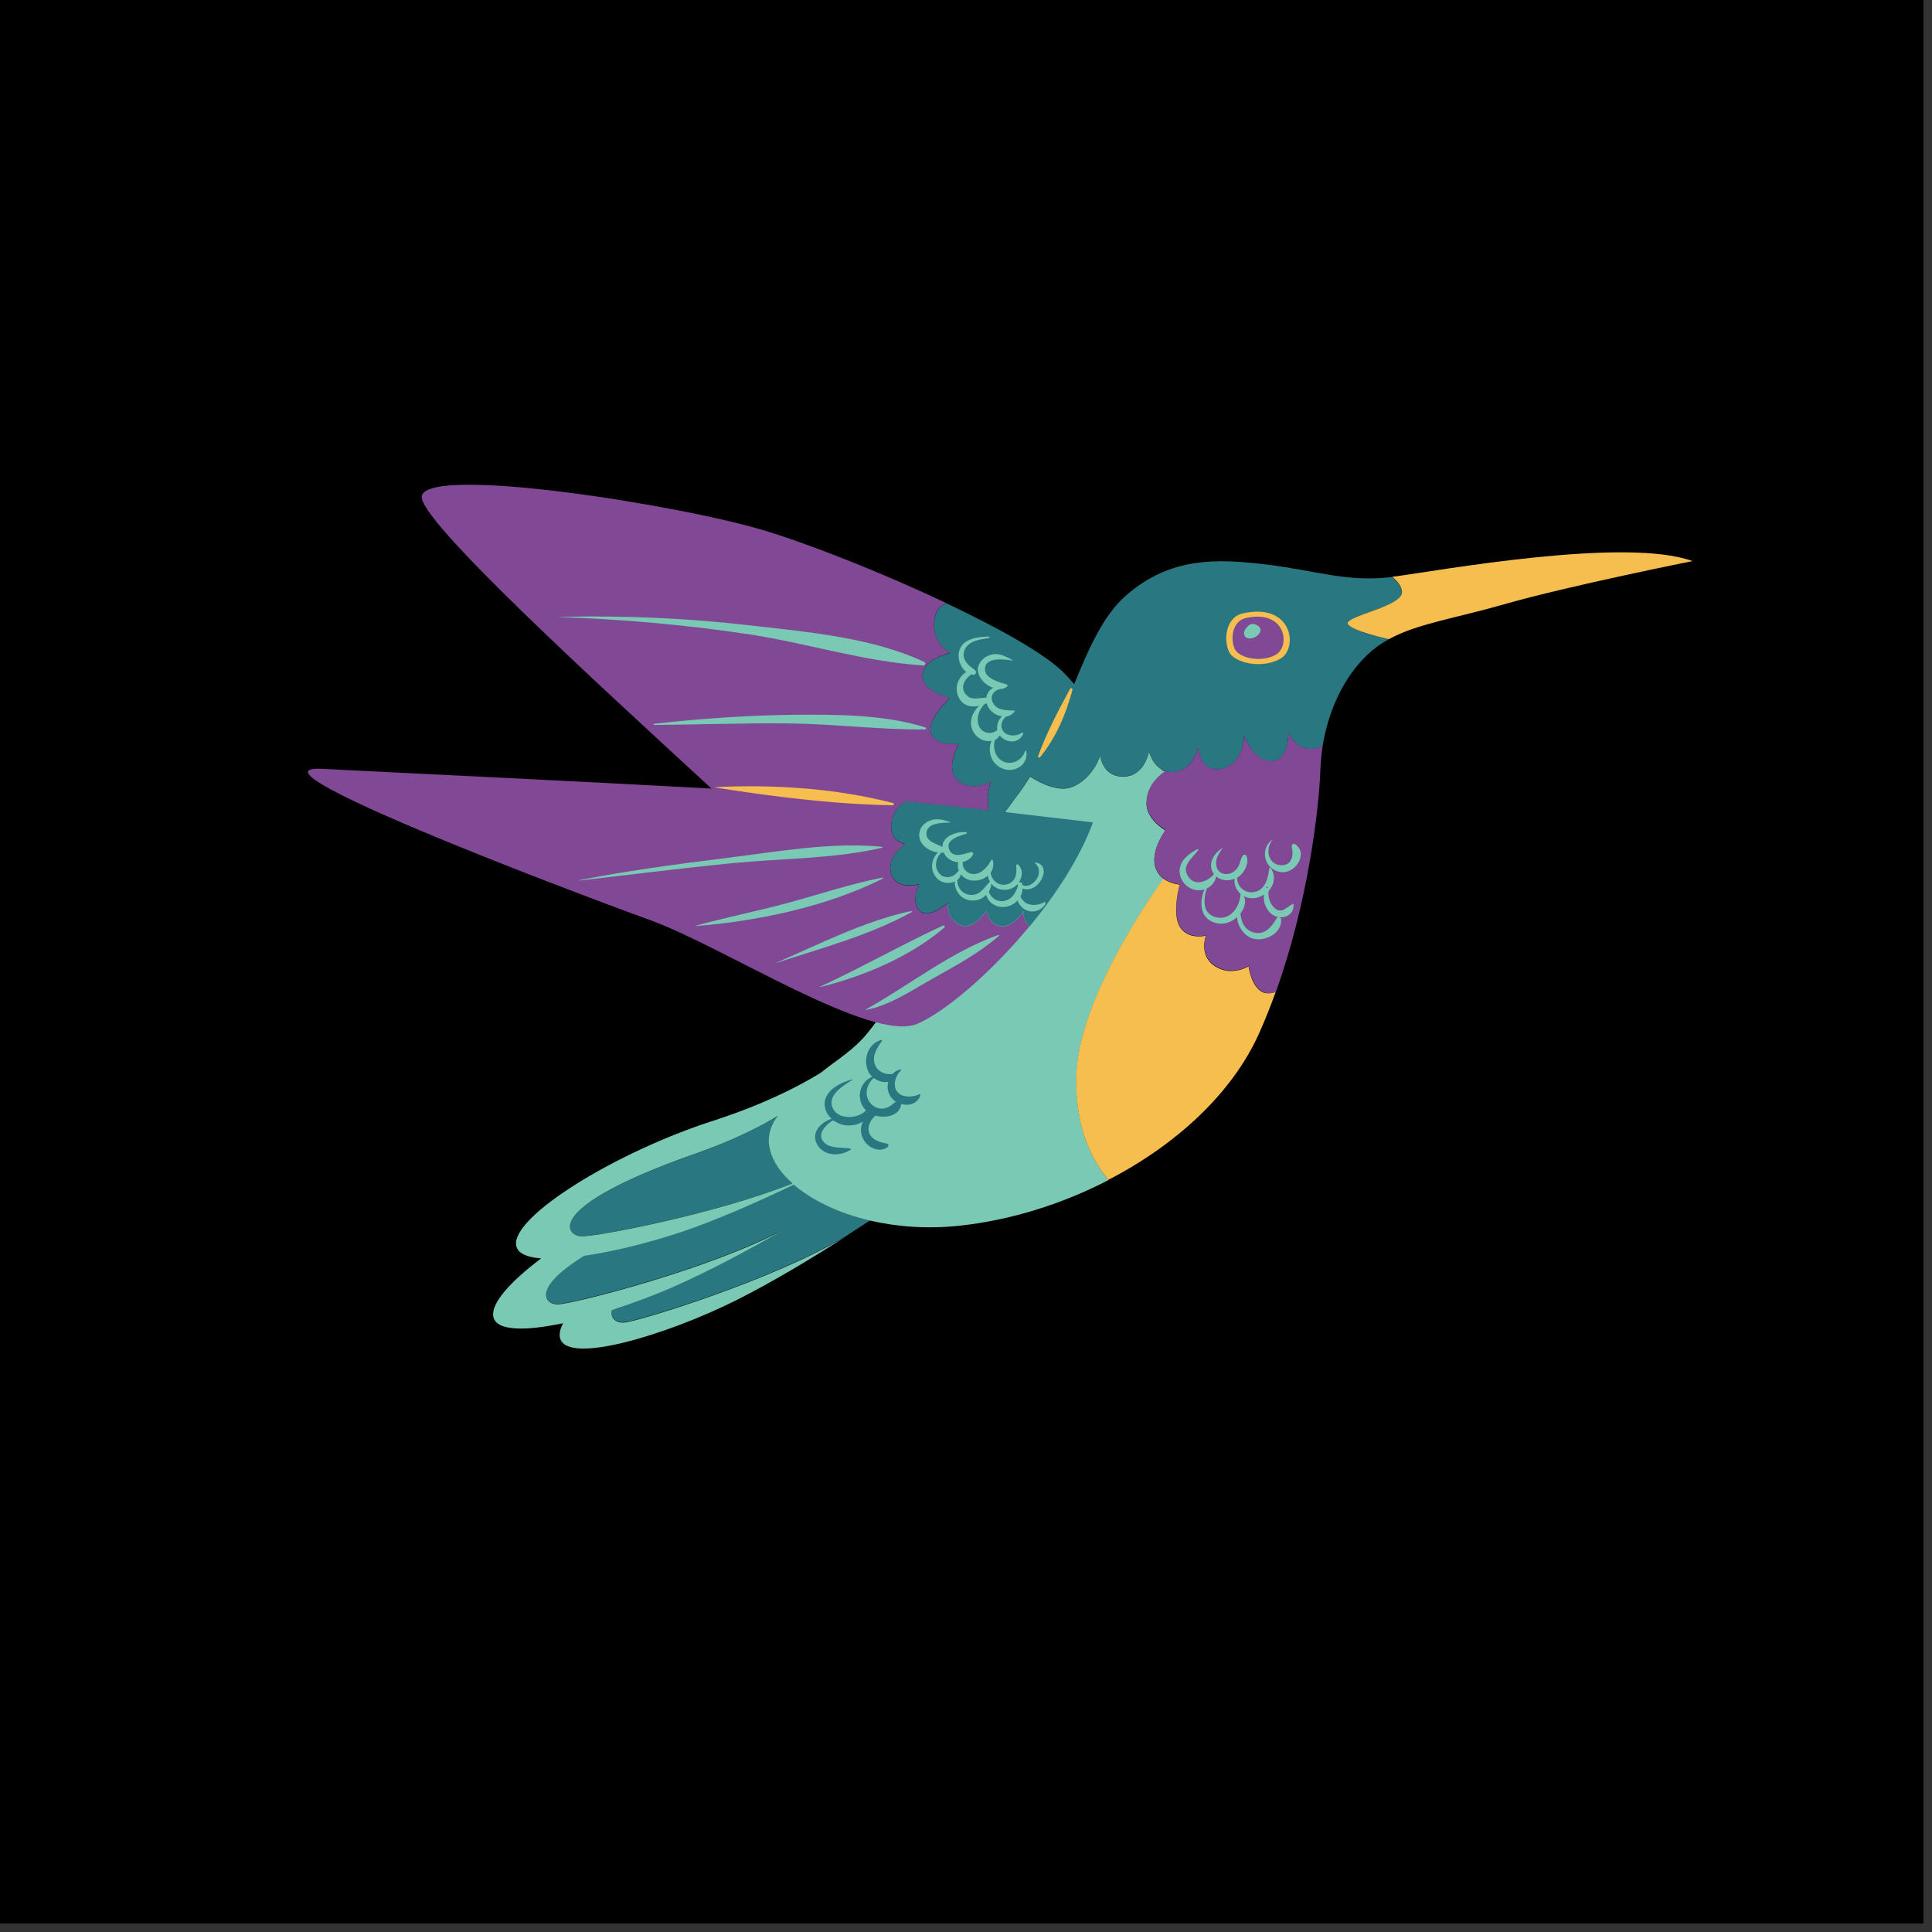 <svg xmlns="http://www.w3.org/2000/svg" width="112.5" viewBox="0 0 112.5 112.5" height="112.5" version="1.0"><rect x="0" y="0" width="112.5" height="112.5" fill="#333333" stroke="none"/><defs><clipPath id="a"><path d="M 0 0 L 112.004 0 L 112.004 112.004 L 0 112.004 Z M 0 0"/></clipPath><clipPath id="b"><path d="M 41 32 L 98.555 32 L 98.555 69 L 41 69 Z M 41 32"/></clipPath></defs><g clip-path="url(#a)"><path fill="#FFF" d="M 0 0 L 112.5 0 L 112.5 112.5 L 0 112.5 Z M 0 0"/><path d="M 0 0 L 112.5 0 L 112.5 112.5 L 0 112.5 Z M 0 0"/></g><path fill="#297881" d="M 78.48 36.242 C 78.332 36.555 79.891 36.996 80.875 37.219 C 80.434 37.457 80.02 37.75 79.637 38.113 C 78.211 39.469 77.355 41.402 77.023 43.402 C 76.883 43.492 76.723 43.562 76.551 43.594 C 75.445 43.805 75.016 42.617 75.016 42.617 C 75.016 42.617 75.113 44.297 74.039 44.328 C 72.973 44.359 72.441 42.828 72.441 42.828 C 72.441 42.828 72.48 44.398 71.195 44.758 C 69.906 45.121 69.738 43.504 69.738 43.504 C 69.738 43.504 69.574 44.758 68.43 44.949 C 68.148 44.992 67.918 44.941 67.715 44.84 C 67.707 44.832 67.688 44.82 67.676 44.82 C 67.645 44.801 67.617 44.781 67.586 44.758 C 67.574 44.75 67.555 44.738 67.547 44.73 C 67.516 44.711 67.496 44.688 67.465 44.668 C 67.453 44.66 67.445 44.648 67.426 44.641 C 67.395 44.609 67.363 44.578 67.344 44.559 C 67.332 44.547 67.332 44.547 67.324 44.539 C 67.293 44.5 67.262 44.469 67.234 44.43 C 67.223 44.418 67.223 44.406 67.215 44.398 C 67.191 44.367 67.172 44.348 67.152 44.316 C 67.145 44.309 67.133 44.285 67.133 44.277 C 67.121 44.258 67.102 44.227 67.094 44.207 C 67.082 44.195 67.082 44.176 67.074 44.168 C 67.062 44.137 67.043 44.117 67.031 44.086 C 67.031 44.074 67.023 44.066 67.023 44.055 C 67.004 44.027 66.992 43.996 66.98 43.965 C 66.98 43.957 66.98 43.957 66.973 43.945 C 66.961 43.926 66.953 43.906 66.941 43.887 C 66.941 43.875 66.934 43.863 66.934 43.863 C 66.922 43.844 66.922 43.836 66.922 43.824 C 66.922 43.816 66.922 43.816 66.91 43.805 C 66.91 43.793 66.902 43.785 66.902 43.773 C 66.902 43.773 66.902 43.766 66.902 43.766 C 66.902 43.754 66.902 43.754 66.902 43.754 C 66.902 43.754 66.66 45.203 65.414 45.211 C 64.168 45.223 64.066 43.984 64.066 43.984 C 64.066 43.984 63.664 45.312 62.438 45.816 C 61.676 46.129 60.648 45.633 59.984 45.211 C 59.715 45.645 59.434 46.066 59.109 46.48 C 58.91 46.75 58.699 47.023 58.5 47.312 C 58.207 47.285 57.914 47.254 57.625 47.215 C 57.352 46.52 57.695 45.504 57.695 45.504 C 57.695 45.504 56.688 46.156 55.824 45.504 C 54.961 44.852 55.824 43.312 55.824 43.312 C 55.824 43.312 54.375 43.492 54.195 42.656 C 54.016 41.832 55.32 40.648 55.32 40.648 C 55.32 40.648 53.602 40.234 53.723 39.277 C 53.844 38.332 55.32 38.031 55.32 38.031 C 55.32 38.031 54.137 37.438 54.438 35.922 C 54.508 35.539 54.77 35.285 55.102 35.125 C 58.105 36.543 60.738 38.012 61.867 39.098 C 62.055 39.289 62.297 39.539 62.551 39.832 C 63.422 37.719 64.238 35.828 65.594 34.652 C 68.168 32.43 70.832 32.52 73.766 32.875 C 76.664 33.227 78.441 33.918 81.055 33.598 C 81.355 33.848 81.609 34.152 81.629 34.473 C 81.68 35.266 78.703 35.801 78.48 36.242 Z M 40.453 71.449 C 38.484 72.172 36.043 72.816 34.012 73.109 C 30.812 75.098 31.801 75.973 32.512 75.934 C 33.457 75.883 41.34 73.883 45.672 71.57 C 43.711 72.695 41.328 73.984 39.047 74.988 C 38 75.441 36.816 75.895 35.629 76.266 C 35.508 76.809 35.98 77.031 36.352 76.988 C 37.297 76.891 45.066 74.496 49.27 71.973 C 49.773 71.648 50.234 71.348 50.668 71.059 C 48.797 70.625 47.25 69.859 46.203 68.965 C 44.414 69.828 42.395 70.734 40.453 71.449 Z M 33.871 71.992 C 34.746 71.992 41.59 70.715 46.152 68.914 C 44.785 67.707 44.324 66.262 45.258 65.031 C 45.281 65.012 45.289 64.992 45.309 64.973 C 44.062 65.719 42.484 66.473 40.473 67.184 C 31.59 70.312 32.926 71.992 33.871 71.992 Z M 33.871 71.992"/><path fill="#7AC9B4" d="M 67.586 44.77 C 67.574 44.758 67.555 44.75 67.547 44.738 C 67.516 44.719 67.496 44.699 67.465 44.68 C 67.453 44.668 67.445 44.66 67.426 44.648 C 67.395 44.617 67.363 44.59 67.344 44.57 C 67.332 44.559 67.332 44.559 67.324 44.547 C 67.293 44.508 67.262 44.477 67.234 44.438 C 67.223 44.43 67.223 44.418 67.215 44.406 C 67.191 44.379 67.172 44.359 67.152 44.328 C 67.145 44.316 67.133 44.297 67.133 44.285 C 67.113 44.266 67.102 44.238 67.094 44.215 C 67.082 44.207 67.082 44.188 67.074 44.176 C 67.062 44.145 67.043 44.125 67.031 44.098 C 67.031 44.086 67.023 44.074 67.023 44.066 C 67.004 44.035 66.992 44.004 66.98 43.977 C 66.98 43.965 66.98 43.965 66.973 43.957 C 66.961 43.934 66.953 43.914 66.941 43.895 C 66.941 43.887 66.934 43.875 66.934 43.875 C 66.922 43.855 66.922 43.844 66.922 43.836 C 66.922 43.824 66.922 43.824 66.91 43.816 C 66.91 43.805 66.902 43.793 66.902 43.785 C 66.902 43.785 66.902 43.773 66.902 43.773 C 66.902 43.766 66.902 43.766 66.902 43.766 C 66.902 43.766 66.66 45.211 65.414 45.223 C 64.168 45.23 64.066 43.996 64.066 43.996 C 64.066 43.996 63.664 45.324 62.438 45.824 C 61.676 46.137 60.648 45.645 59.984 45.223 C 59.715 45.656 59.434 46.078 59.109 46.488 C 58.801 46.902 58.488 47.324 58.188 47.777 C 57.512 48.762 56.848 49.828 56.195 50.914 C 54.117 54.402 52.176 58.145 50.496 60.176 C 49.684 61.16 48.797 61.664 47.773 62.48 C 46.465 63.285 44.426 64.32 41.551 65.254 C 35.852 67.086 29.879 70.785 30.051 72.477 C 30.102 72.969 30.652 73.207 31.508 73.277 C 29.719 74.625 28.594 75.883 28.723 76.648 C 28.863 77.523 30.594 77.512 32.785 77.051 C 32.625 77.371 32.555 77.652 32.605 77.887 C 32.957 79.543 38.926 77.684 42.828 75.734 C 45.059 74.617 47.371 73.207 49.27 71.992 C 45.066 74.516 37.297 76.91 36.352 77.012 C 35.973 77.051 35.508 76.828 35.629 76.285 C 36.816 75.902 38 75.461 39.047 75.008 C 41.328 74.012 43.711 72.715 45.672 71.59 C 41.348 73.902 33.469 75.902 32.512 75.953 C 31.809 75.996 30.824 75.109 34.012 73.129 C 36.031 72.836 38.473 72.191 40.453 71.469 C 42.395 70.754 44.414 69.852 46.215 68.984 C 47.258 69.879 48.816 70.645 50.676 71.078 C 52.246 71.438 54.023 71.578 55.926 71.367 C 58.859 71.047 61.855 70.113 64.551 68.715 C 63.766 67.797 62.59 65.879 62.68 62.66 C 62.809 57.863 67.758 51.176 67.758 51.176 C 67.555 51.023 67.375 50.805 67.273 50.492 C 66.992 49.516 67.867 48.359 67.867 48.359 C 67.867 48.359 66.762 47.738 66.762 46.801 C 66.762 45.555 67.867 44.93 67.867 44.93 C 67.816 44.91 67.766 44.891 67.727 44.871 C 67.715 44.859 67.695 44.852 67.688 44.852 C 67.645 44.809 67.617 44.789 67.586 44.77 Z M 33.871 71.992 C 32.926 71.98 31.59 70.312 40.465 67.184 C 42.477 66.48 44.055 65.727 45.301 64.973 C 45.281 64.992 45.27 65.012 45.25 65.031 C 44.324 66.262 44.777 67.707 46.145 68.914 C 41.602 70.715 34.746 72.004 33.871 71.992 Z M 33.871 71.992"/><path fill="#814895" d="M 76.883 44.871 C 76.805 47.031 76.191 52.484 74.289 57.773 C 74.008 57.852 73.727 57.875 73.516 57.754 C 72.863 57.402 72.711 56.242 72.711 56.242 C 72.711 56.242 71.738 56.867 70.762 56.242 C 69.785 55.621 70.23 54.465 70.23 54.465 C 70.23 54.465 69.164 54.734 68.699 53.93 C 68.238 53.125 68.699 51.488 68.699 51.488 C 68.699 51.488 67.566 51.438 67.273 50.461 C 66.992 49.484 67.867 48.328 67.867 48.328 C 67.867 48.328 66.762 47.707 66.762 46.77 C 66.762 45.523 67.867 44.902 67.867 44.902 C 68.027 44.961 68.219 44.98 68.43 44.941 C 69.574 44.758 69.738 43.492 69.738 43.492 C 69.738 43.492 69.918 45.113 71.195 44.75 C 72.48 44.387 72.441 42.82 72.441 42.82 C 72.441 42.82 72.973 44.336 74.039 44.316 C 75.105 44.285 75.016 42.609 75.016 42.609 C 75.016 42.609 75.445 43.793 76.551 43.582 C 76.734 43.555 76.883 43.484 77.023 43.391 C 76.945 43.895 76.902 44.379 76.883 44.871 Z M 52.738 46.68 C 54.277 46.84 56.004 47.023 57.625 47.203 C 57.352 46.508 57.695 45.492 57.695 45.492 C 57.695 45.492 56.688 46.148 55.824 45.492 C 54.961 44.84 55.824 43.301 55.824 43.301 C 55.824 43.301 54.375 43.484 54.195 42.648 C 54.016 41.824 55.32 40.637 55.32 40.637 C 55.32 40.637 53.602 40.223 53.723 39.27 C 53.844 38.324 55.32 38.023 55.32 38.023 C 55.32 38.023 54.137 37.43 54.438 35.91 C 54.508 35.527 54.77 35.277 55.102 35.117 C 51.461 33.395 47.289 31.738 44.586 30.914 C 39.648 29.402 25.004 27.09 24.562 28.871 C 24.23 30.168 34.895 39.902 41.441 45.926 C 46.004 46.168 49.863 46.398 51.473 46.559 C 51.875 46.59 52.305 46.641 52.738 46.68 Z M 59.594 53.078 C 59.594 53.078 58.941 54.082 58.227 53.93 C 57.512 53.781 57.453 53.016 57.453 53.016 C 57.453 53.016 56.68 54.262 55.855 53.84 C 55.031 53.43 55.199 52.574 55.199 52.574 C 55.199 52.574 54.016 53.598 53.523 53.008 C 53.031 52.414 53.523 51.488 53.523 51.488 C 53.523 51.488 52.184 51.879 51.895 50.875 C 51.602 49.867 52.719 49.156 52.719 49.156 C 52.719 49.156 51.531 48.973 52.004 47.555 C 52.125 47.184 52.395 46.902 52.738 46.672 C 52.297 46.629 51.875 46.578 51.473 46.551 C 49.863 46.398 45.992 46.168 41.441 45.918 C 32.934 45.453 22.027 44.941 18.781 44.77 C 13.805 44.5 32.109 51.488 37.891 53.59 C 42.215 55.168 50.758 60.758 53.422 59.613 C 55.012 58.93 57.664 56.695 59.945 53.941 C 59.555 53.629 59.594 53.078 59.594 53.078 Z M 59.594 53.078"/><path fill="#814895" d="M 72.57 35.98 C 71.715 36.16 71.637 37.27 71.906 37.801 C 72.18 38.332 73.465 38.605 74.309 38.113 C 75.145 37.621 74.883 35.488 72.57 35.98 Z M 73.043 37.117 C 72.812 37.219 72.48 37.227 72.441 36.906 C 72.422 36.773 72.48 36.645 72.582 36.555 C 72.633 36.484 72.691 36.422 72.762 36.383 C 72.914 36.301 73.074 36.312 73.184 36.402 C 73.246 36.422 73.293 36.465 73.336 36.512 C 73.527 36.766 73.273 37.016 73.043 37.117 Z M 73.043 37.117"/><g clip-path="url(#b)"><path fill="#F6BD4F" d="M 74.281 57.773 C 73.988 58.578 73.676 59.371 73.324 60.156 C 71.746 63.688 68.449 66.684 64.539 68.703 C 63.754 67.789 62.578 65.867 62.668 62.648 C 62.801 57.852 67.746 51.164 67.746 51.164 C 68.168 51.477 68.691 51.508 68.691 51.508 C 68.691 51.508 68.23 53.148 68.691 53.949 C 69.152 54.754 70.219 54.484 70.219 54.484 C 70.219 54.484 69.777 55.641 70.75 56.266 C 71.727 56.887 72.703 56.266 72.703 56.266 C 72.703 56.266 72.844 57.422 73.508 57.773 C 73.727 57.875 74.008 57.852 74.281 57.773 Z M 81.145 33.578 C 81.117 33.578 81.086 33.586 81.066 33.586 C 81.367 33.84 81.617 34.141 81.637 34.461 C 81.68 35.266 78.703 35.801 78.48 36.242 C 78.332 36.555 79.891 36.996 80.875 37.219 C 82.531 36.312 84.695 36.02 87.629 35.176 C 91.359 34.109 98.555 32.672 98.555 32.672 C 94.645 31.246 83.809 33.227 81.145 33.578 Z M 74.562 38.355 C 73.516 38.957 71.906 38.625 71.574 37.973 C 71.246 37.309 71.336 35.93 72.398 35.711 C 75.273 35.086 75.605 37.742 74.562 38.355 Z M 72.57 35.98 C 71.715 36.16 71.637 37.27 71.906 37.801 C 72.18 38.332 73.465 38.605 74.309 38.113 C 75.145 37.621 74.883 35.488 72.57 35.98 Z M 62.309 40.113 C 61.613 41.402 60.949 42.656 60.449 44.027 C 60.43 44.086 60.52 44.145 60.559 44.098 C 61.504 42.93 62.055 41.621 62.449 40.176 C 62.469 40.094 62.348 40.035 62.309 40.113 Z M 41.641 45.855 C 45.02 46.391 48.566 46.832 51.984 46.891 C 52.055 46.891 52.074 46.781 52.004 46.762 C 48.707 45.906 45.047 45.664 41.652 45.836 C 41.641 45.848 41.629 45.855 41.641 45.855 Z M 41.641 45.855"/></g><path fill="#297881" d="M 63.645 47.887 C 62.891 49.938 61.504 52.062 59.957 53.941 C 59.555 53.629 59.594 53.066 59.594 53.066 C 59.594 53.066 58.941 54.07 58.227 53.922 C 57.512 53.77 57.453 53.008 57.453 53.008 C 57.453 53.008 56.68 54.254 55.855 53.832 C 55.031 53.418 55.199 52.562 55.199 52.562 C 55.199 52.562 54.016 53.59 53.523 52.996 C 53.031 52.402 53.523 51.477 53.523 51.477 C 53.523 51.477 52.184 51.871 51.895 50.863 C 51.602 49.859 52.719 49.145 52.719 49.145 C 52.719 49.145 51.531 48.965 52.004 47.547 C 52.125 47.172 52.395 46.891 52.738 46.66 C 54.277 46.82 56.004 47.004 57.625 47.184 C 57.926 47.215 58.215 47.254 58.5 47.285 C 61.344 47.617 63.645 47.887 63.645 47.887 Z M 53.594 63.777 C 53.434 64.27 52.93 64.41 52.477 64.289 C 52.395 64.973 51.594 65.133 50.969 64.961 C 50.957 64.973 50.957 64.984 50.949 64.992 C 50.629 65.266 50.438 65.738 50.688 66.121 C 50.898 66.43 51.301 66.523 51.652 66.594 C 51.754 66.613 51.742 66.742 51.684 66.793 C 51.18 67.176 50.465 66.793 50.234 66.27 C 50.094 65.957 50.105 65.605 50.246 65.316 C 50.125 65.375 50.004 65.434 49.875 65.477 C 49.641 65.535 49.41 65.555 49.168 65.516 C 48.938 65.477 48.707 65.375 48.516 65.234 C 48.062 65.496 47.492 66.098 48.035 66.57 C 48.414 66.902 49.051 66.793 49.52 66.883 C 49.551 66.895 49.551 66.934 49.531 66.945 C 48.91 67.367 47.895 67.336 47.543 66.562 C 47.238 65.906 47.832 65.324 48.426 65.152 C 48.297 65.031 48.184 64.883 48.113 64.723 C 47.684 63.676 48.816 63.051 49.641 62.852 C 49.652 62.852 49.652 62.859 49.652 62.871 C 49.129 63.203 48.133 63.766 48.496 64.539 C 48.809 65.215 49.965 65.164 50.426 64.66 C 49.812 64.027 50.016 63.031 50.789 62.699 C 50.699 62.609 50.617 62.508 50.566 62.398 C 50.227 61.703 50.547 60.73 51.352 60.547 C 51.359 60.547 51.383 60.559 51.371 60.578 C 51.09 61.012 50.746 61.473 50.957 62.016 C 51.121 62.418 51.562 62.598 51.973 62.539 C 52.086 62.418 52.234 62.316 52.418 62.277 C 52.457 62.27 52.496 62.316 52.457 62.348 C 52.137 62.629 51.965 63.215 52.246 63.574 C 52.516 63.926 53.148 63.898 53.523 63.727 C 53.551 63.695 53.613 63.727 53.594 63.777 Z M 52.164 64.148 C 52.055 64.078 51.965 63.988 51.883 63.887 C 51.691 63.625 51.641 63.293 51.723 62.992 C 51.441 63.051 51.129 62.961 50.879 62.77 C 50.406 63.172 50.285 63.918 50.797 64.348 C 51.051 64.57 51.41 64.621 51.711 64.469 C 51.875 64.398 52.016 64.258 52.164 64.148 Z M 52.164 64.148"/><path fill="#7AC9B4" d="M 50.477 64.812 L 50.465 64.781 C 50.477 64.773 50.496 64.75 50.508 64.742 C 50.496 64.762 50.488 64.781 50.477 64.812 Z M 73.184 36.402 C 73.074 36.324 72.914 36.301 72.762 36.383 C 72.691 36.422 72.633 36.484 72.582 36.555 C 72.492 36.645 72.43 36.773 72.441 36.906 C 72.48 37.227 72.812 37.219 73.043 37.117 C 73.266 37.016 73.516 36.773 73.336 36.512 C 73.293 36.465 73.246 36.422 73.184 36.402 Z M 50.426 58.809 C 51.844 58.535 53.129 57.641 54.375 56.949 C 55.695 56.203 57.012 55.5 58.156 54.504 C 58.188 54.484 58.156 54.434 58.125 54.445 C 55.352 55.43 52.98 57.352 50.426 58.777 C 50.395 58.789 50.406 58.809 50.426 58.809 Z M 47.773 57.473 C 50.297 56.848 53 55.711 54.988 54.012 C 55.059 53.949 54.969 53.859 54.898 53.902 C 52.496 55.016 50.176 56.336 47.762 57.449 C 47.742 57.449 47.754 57.473 47.773 57.473 Z M 45.109 56.102 C 47.781 55.219 50.605 54.484 53.078 53.117 C 53.121 53.098 53.09 53.035 53.051 53.047 C 50.297 53.648 47.684 54.988 45.109 56.102 C 45.098 56.094 45.098 56.102 45.109 56.102 Z M 40.535 53.922 C 44.133 53.641 48.164 52.785 51.402 51.164 C 51.441 51.145 51.41 51.094 51.371 51.105 C 49.531 51.469 47.762 52.062 45.953 52.555 C 44.152 53.047 42.324 53.406 40.523 53.902 C 40.516 53.902 40.516 53.922 40.535 53.922 Z M 33.711 51.277 C 36.734 50.934 39.75 50.543 42.777 50.25 C 45.621 49.98 48.566 50.008 51.359 49.367 C 51.402 49.355 51.383 49.305 51.352 49.305 C 48.344 49.023 45.23 49.598 42.242 49.969 C 39.391 50.32 36.535 50.703 33.711 51.258 C 33.699 51.258 33.699 51.285 33.711 51.277 Z M 32.523 35.93 C 36.254 36.062 39.992 36.383 43.68 36.945 C 47.027 37.457 50.406 38.547 53.773 38.746 C 53.875 38.758 53.926 38.594 53.824 38.547 C 50.777 37.117 47.059 36.805 43.742 36.422 C 40.012 35.992 36.262 35.828 32.512 35.922 C 32.512 35.922 32.512 35.93 32.523 35.93 Z M 38.082 42.215 C 40.715 42.195 43.359 42.094 45.992 42.125 C 48.617 42.156 51.242 42.496 53.863 42.477 C 53.934 42.477 53.945 42.375 53.883 42.355 C 51.461 41.602 48.777 41.602 46.254 41.621 C 43.52 41.652 40.797 41.844 38.082 42.145 C 38.031 42.156 38.031 42.215 38.082 42.215 Z M 60.879 52.625 C 60.609 53.086 60.027 53.219 59.582 52.895 C 59.422 52.773 59.312 52.613 59.254 52.434 C 59.02 52.684 58.66 52.844 58.297 52.816 C 57.875 52.785 57.523 52.484 57.422 52.109 C 57.133 52.414 56.68 52.535 56.246 52.363 C 55.812 52.191 55.582 51.758 55.594 51.328 C 55.25 51.496 54.777 51.418 54.516 51.094 C 54.137 50.645 54.227 50.02 54.617 49.637 C 54.023 49.566 53.41 49.094 53.543 48.449 C 53.602 48.137 53.855 47.898 54.145 47.785 C 54.559 47.625 54.93 47.738 55.32 47.867 C 55.34 47.879 55.34 47.898 55.32 47.898 C 54.891 47.906 53.996 47.898 53.945 48.5 C 53.902 48.984 54.508 49.125 54.879 49.316 C 54.871 48.691 55.703 48.398 56.266 48.461 C 56.309 48.461 56.316 48.52 56.277 48.539 C 55.906 48.672 55 48.883 55.281 49.484 C 55.523 50.008 56.145 49.707 56.547 49.617 C 56.629 49.598 56.699 49.676 56.66 49.758 C 56.527 50 56.309 50.141 56.066 50.191 C 55.996 50.531 56.309 50.926 56.75 50.895 C 57.18 50.863 57.523 50.453 57.715 50.09 C 57.734 50.051 57.793 50.059 57.805 50.102 C 57.805 50.121 57.816 50.129 57.816 50.148 C 57.824 50.141 57.824 50.129 57.836 50.121 C 57.836 50.121 57.844 50.121 57.844 50.121 C 57.836 50.141 57.824 50.16 57.824 50.18 C 57.875 50.422 57.805 50.645 57.684 50.824 C 57.684 50.875 57.695 50.926 57.715 50.965 C 57.805 51.258 58.055 51.488 58.355 51.516 C 58.648 51.547 58.93 51.418 59.082 51.156 C 59.203 50.934 59.191 50.645 59.172 50.402 C 59.172 50.34 59.254 50.312 59.293 50.352 C 59.574 50.621 59.543 51.035 59.344 51.355 C 59.344 51.355 59.344 51.355 59.344 51.367 C 59.352 51.375 59.352 51.387 59.363 51.398 C 59.414 51.355 59.492 51.367 59.512 51.438 C 59.523 51.477 59.523 51.508 59.535 51.539 C 59.715 51.629 59.926 51.578 60.086 51.469 C 60.477 51.215 60.68 50.621 60.289 50.281 C 60.258 50.262 60.289 50.219 60.316 50.219 C 61.184 50.402 60.66 51.547 60.066 51.738 C 59.895 51.801 59.703 51.801 59.543 51.738 C 59.543 51.898 59.492 52.062 59.422 52.203 C 59.492 52.371 59.613 52.512 59.785 52.605 C 60.078 52.754 60.527 52.703 60.801 52.535 C 60.852 52.512 60.91 52.574 60.879 52.625 Z M 55.773 50.754 C 55.793 50.734 55.812 50.715 55.836 50.715 C 55.785 50.594 55.766 50.461 55.785 50.32 C 55.793 50.281 55.793 50.242 55.812 50.211 C 55.453 50.191 55.09 49.988 54.949 49.637 C 54.898 49.648 54.848 49.656 54.801 49.656 C 54.488 49.98 54.375 50.48 54.688 50.855 C 54.98 51.207 55.512 51.117 55.773 50.754 Z M 57.645 51.336 C 57.613 51.285 57.594 51.234 57.574 51.188 C 57.555 51.117 57.531 51.043 57.531 50.984 C 57.211 51.266 56.699 51.375 56.297 51.188 C 56.164 51.125 56.047 51.023 55.953 50.914 C 55.914 51.055 55.844 51.164 55.742 51.246 C 55.742 51.68 56.035 52.09 56.527 52.109 C 57.102 52.133 57.293 51.688 57.645 51.336 Z M 59.281 51.559 C 59.262 51.539 59.254 51.516 59.242 51.488 C 59.031 51.73 58.699 51.848 58.367 51.809 C 58.105 51.777 57.875 51.648 57.723 51.457 C 57.715 51.629 57.664 51.789 57.574 51.93 C 57.715 52.293 58.055 52.543 58.477 52.461 C 58.949 52.371 59.152 51.969 59.281 51.559 Z M 58.297 44.719 C 57.695 44.418 57.492 43.703 57.734 43.141 C 57.363 43.211 56.93 43.031 56.699 42.656 C 56.367 42.113 56.59 41.5 57.012 41.098 C 56.508 41.211 56.016 41.09 55.785 40.516 C 55.574 39.973 55.812 39.418 56.266 39.129 C 55.914 38.867 55.734 38.312 55.855 37.91 C 56.055 37.176 56.93 37.086 57.574 37.066 C 57.633 37.066 57.633 37.156 57.574 37.156 C 57.07 37.219 56.285 37.34 56.137 37.941 C 56.023 38.426 56.355 38.707 56.688 38.957 C 56.719 38.969 56.75 38.988 56.77 39.02 C 56.777 39.027 56.777 39.027 56.789 39.039 C 56.891 39.117 56.809 39.301 56.688 39.289 C 56.637 39.289 56.598 39.277 56.559 39.27 C 56.164 39.539 55.875 40.043 56.266 40.465 C 56.578 40.809 57.02 40.625 57.434 40.625 C 57.461 40.414 57.574 40.223 57.754 40.105 C 57.773 40.082 57.805 40.074 57.836 40.055 C 57.703 40.012 57.582 39.941 57.461 39.863 C 57.16 39.641 56.891 39.277 56.949 38.887 C 57.012 38.504 57.344 38.215 57.715 38.121 C 58.176 38 58.59 38.234 58.98 38.445 C 58.992 38.453 58.98 38.465 58.969 38.465 C 58.52 38.395 57.352 38.223 57.352 38.969 C 57.352 39.52 58.195 39.723 58.609 39.852 C 58.668 39.871 58.688 39.965 58.629 39.992 C 58.57 40.023 58.508 40.055 58.449 40.074 C 58.457 40.082 58.469 40.082 58.469 40.094 C 58.469 40.094 58.469 40.105 58.469 40.105 C 58.426 40.105 58.398 40.105 58.367 40.105 C 58.316 40.113 58.266 40.125 58.215 40.125 C 57.844 40.215 57.602 40.566 57.844 40.969 C 58.098 41.391 58.641 41.352 59.062 41.379 C 59.09 41.379 59.102 41.41 59.082 41.43 C 58.941 41.613 58.75 41.703 58.559 41.734 C 58.328 41.953 58.215 42.297 58.418 42.586 C 58.629 42.879 59.211 42.898 59.473 42.68 C 59.535 42.629 59.613 42.688 59.574 42.758 C 59.434 43.031 59.18 43.199 58.871 43.172 C 58.617 43.152 58.367 43.031 58.215 42.82 C 58.145 42.941 58.047 43.039 57.934 43.09 C 57.793 43.562 57.957 44.137 58.438 44.348 C 58.949 44.578 59.543 44.246 59.695 43.723 C 59.703 43.695 59.746 43.695 59.754 43.723 C 59.926 44.547 59.02 45.082 58.297 44.719 Z M 58.074 42.508 C 58.016 42.227 58.137 41.914 58.348 41.711 C 57.945 41.664 57.562 41.359 57.453 40.949 C 57.402 40.969 57.352 41 57.301 41.02 C 57.02 41.352 56.84 41.773 56.98 42.207 C 57.133 42.688 57.703 42.828 58.074 42.508 Z M 75.324 52.676 C 75.344 53.188 74.922 53.457 74.5 53.406 C 74.551 53.43 74.602 53.48 74.602 53.539 C 74.652 54.375 73.605 54.875 72.902 54.637 C 72.449 54.484 72.039 53.91 72.039 53.398 C 71.738 53.68 71.324 53.84 70.914 53.77 C 69.879 53.59 69.797 52.574 70.137 51.789 C 69.797 51.898 69.395 51.84 69.082 51.566 C 68.77 51.285 68.609 50.863 68.723 50.461 C 68.852 49.98 69.312 49.668 69.727 49.445 C 69.758 49.426 69.809 49.465 69.777 49.496 C 69.426 50 68.73 50.402 69.223 51.086 C 69.605 51.617 70.328 51.328 70.691 50.902 C 70.59 50.773 70.531 50.621 70.52 50.453 C 70.492 50 70.812 49.598 71.184 49.387 C 71.184 49.387 71.195 49.387 71.195 49.395 C 70.992 49.668 70.801 49.93 70.812 50.289 C 70.82 50.664 71.062 50.914 71.434 50.895 C 71.738 50.883 71.977 50.703 72.117 50.441 C 72.219 50.242 72.238 50.02 72.359 49.828 C 72.41 49.758 72.531 49.738 72.57 49.828 C 72.754 50.191 72.531 50.645 72.27 50.926 C 72.199 50.996 72.117 51.066 72.039 51.117 C 72.027 51.629 72.5 52.051 73.055 51.941 C 73.688 51.809 73.848 51.117 73.906 50.57 C 73.918 50.523 73.969 50.512 74 50.551 C 74.309 51.016 74.191 51.527 73.867 51.891 C 73.836 52.25 73.938 52.633 74.23 52.887 C 74.621 53.219 74.902 52.844 75.246 52.652 C 75.273 52.613 75.324 52.633 75.324 52.676 Z M 72.238 52.051 C 71.988 51.828 71.848 51.496 71.887 51.164 C 71.676 51.258 71.434 51.285 71.195 51.227 C 71.055 51.188 70.922 51.125 70.82 51.035 C 70.762 51.355 70.539 51.609 70.27 51.738 C 70.059 52.383 70.008 53.246 70.844 53.418 C 71.688 53.59 72.199 52.773 72.238 52.051 Z M 74.449 53.406 C 74.332 53.387 74.211 53.336 74.098 53.266 C 73.719 52.996 73.555 52.543 73.598 52.09 C 73.406 52.223 73.176 52.301 72.941 52.301 C 72.754 52.312 72.582 52.262 72.422 52.18 C 72.602 52.492 72.449 52.906 72.238 53.188 C 72.238 53.195 72.23 53.195 72.23 53.207 C 72.289 53.691 72.449 54.133 72.992 54.293 C 73.637 54.484 74.047 53.973 74.332 53.488 C 74.359 53.43 74.41 53.406 74.449 53.406 Z M 75.414 49.156 C 75.316 49.082 75.195 49.203 75.215 49.305 C 75.344 49.797 75.227 50.402 74.602 50.383 C 73.828 50.359 73.668 49.426 74.09 48.914 C 74.098 48.902 74.078 48.883 74.07 48.895 C 73.324 49.484 73.637 50.652 74.582 50.785 C 75.426 50.895 76.211 49.707 75.414 49.156 Z M 73.816 51.707 C 73.816 51.688 73.809 51.668 73.809 51.66 C 73.789 51.578 73.676 51.688 73.758 51.707 C 73.777 51.707 73.797 51.707 73.816 51.707 C 73.816 51.719 73.816 51.707 73.816 51.707 Z M 73.816 51.707"/></svg>
